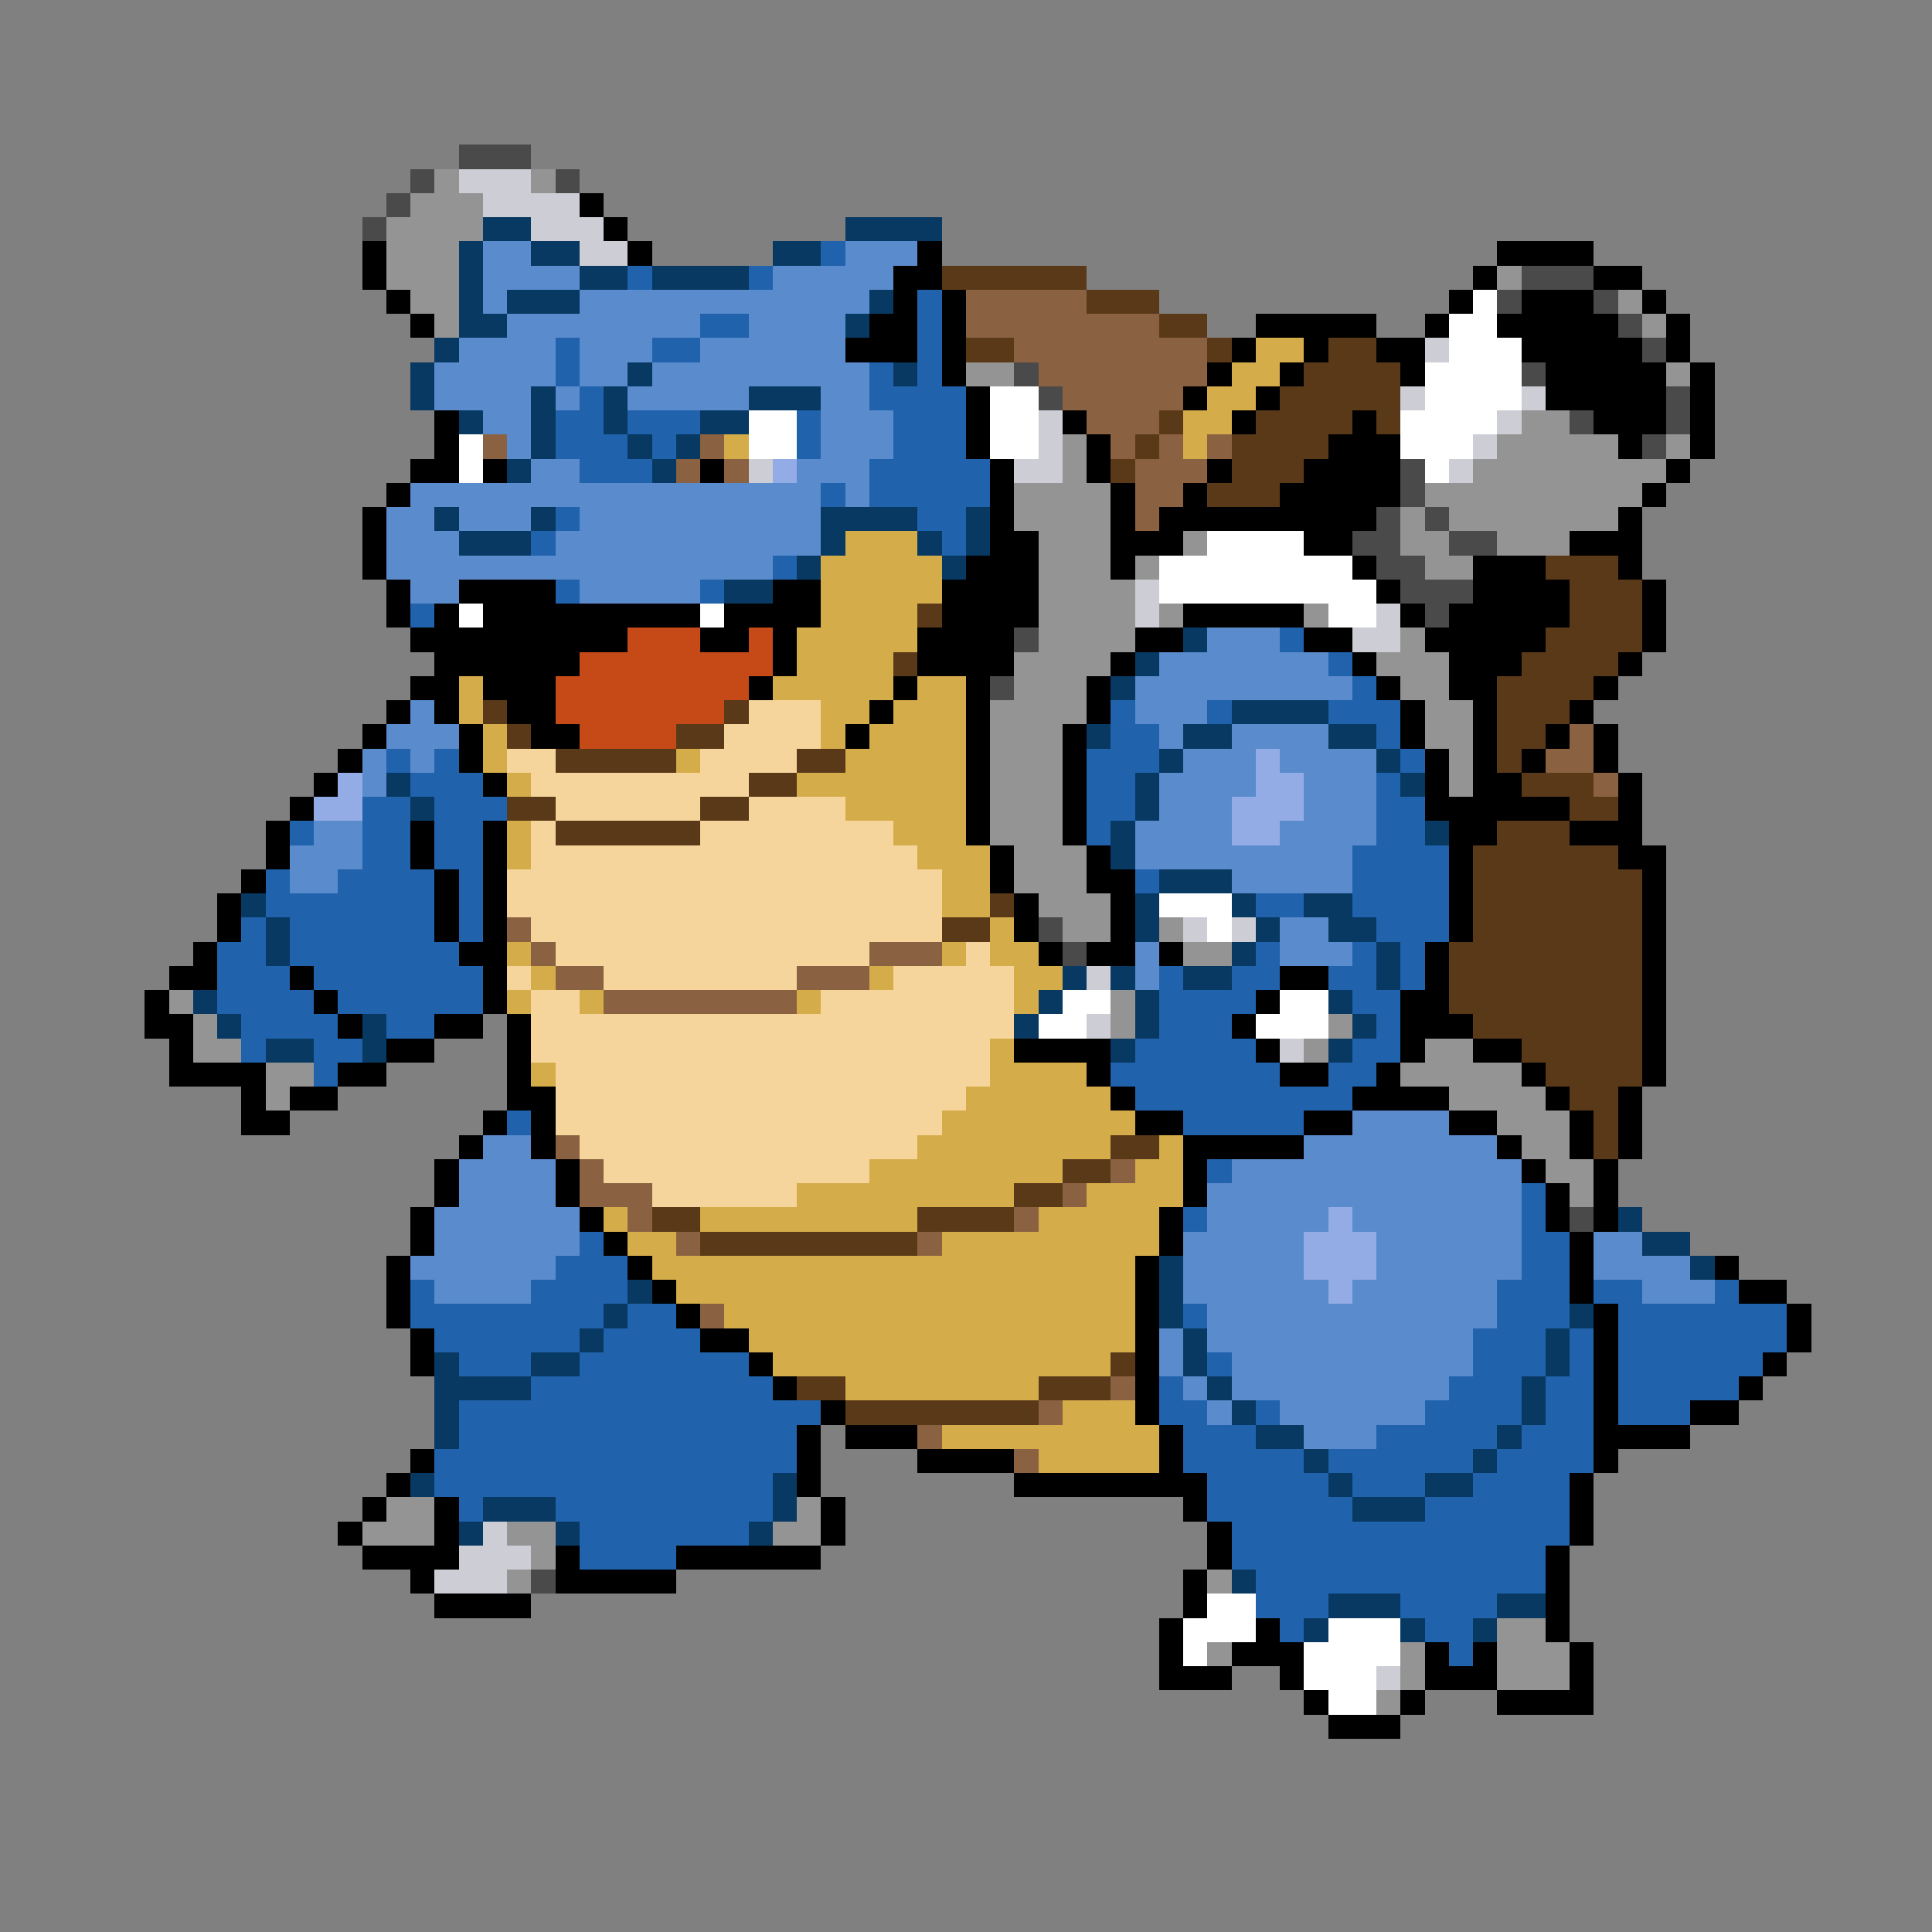 <svg xmlns="http://www.w3.org/2000/svg" viewBox="0 -0.5 80 80" shape-rendering="crispEdges">
<rect x="0" y="-0.5" width="80" height="80" fill="#808080" stroke="none"/>
<path stroke="#4a4a4a" d="M19 6h3M17 7h1M23 7h1M16 8h1M15 9h1M63 11h3M62 12h1M66 12h1M67 13h1M68 14h1M42 15h1M63 15h1M43 16h1M69 16h1M65 17h1M69 17h1M68 18h1M58 19h1M58 20h1M57 21h1M59 21h1M56 22h2M60 22h2M57 23h2M58 24h3M59 25h1M42 26h1M41 28h1M43 38h1M44 39h1M65 50h1M22 65h1" />
<path stroke="#949494" d="M18 7h1M22 7h1M17 8h3M16 9h4M16 10h3M16 11h3M62 11h1M17 12h2M67 12h1M18 13h1M68 13h1M40 15h2M69 15h1M63 17h2M44 18h1M62 18h5M69 18h1M44 19h1M61 19h8M42 20h4M59 20h9M42 21h4M58 21h1M60 21h7M43 22h3M49 22h1M58 22h2M62 22h3M43 23h3M47 23h1M59 23h2M43 24h4M43 25h4M48 25h1M54 25h1M43 26h4M58 26h1M42 27h4M57 27h3M42 28h3M58 28h2M41 29h4M59 29h2M41 30h3M59 30h2M41 31h3M60 31h1M41 32h3M60 32h1M41 33h3M41 34h3M42 35h3M42 36h3M43 37h3M44 38h2M48 38h1M49 39h2M7 41h1M46 41h1M8 42h1M46 42h1M55 42h1M8 43h2M54 43h1M59 43h2M11 44h2M58 44h5M11 45h1M60 45h4M62 46h3M63 47h2M64 48h2M65 49h1M16 62h2M33 62h1M15 63h3M21 63h2M32 63h2M22 64h1M21 65h1M50 65h1M62 67h2M50 68h1M58 68h1M62 68h3M58 69h1M62 69h3M57 70h1" />
<path stroke="#cdcdd5" d="M19 7h3M20 8h4M22 9h3M24 10h2M59 14h1M58 16h1M63 16h1M43 17h1M62 17h1M43 18h1M61 18h1M31 19h1M42 19h2M60 19h1M47 24h1M47 25h1M57 25h1M56 26h2M49 38h1M51 38h1M45 40h1M45 42h1M53 43h1M20 63h1M19 64h3M18 65h3M57 69h1" />
<path stroke="#000000" d="M24 8h1M25 9h1M15 10h1M26 10h1M38 10h1M62 10h4M15 11h1M37 11h2M61 11h1M66 11h2M16 12h1M37 12h1M39 12h1M60 12h1M63 12h3M68 12h1M17 13h1M36 13h2M39 13h1M52 13h5M59 13h1M62 13h5M69 13h1M35 14h3M39 14h1M51 14h1M54 14h1M57 14h2M63 14h5M69 14h1M39 15h1M50 15h1M53 15h1M58 15h1M64 15h5M70 15h1M40 16h1M49 16h1M52 16h1M64 16h5M70 16h1M18 17h1M40 17h1M44 17h1M51 17h1M56 17h1M66 17h3M70 17h1M18 18h1M40 18h1M45 18h1M55 18h3M67 18h1M70 18h1M17 19h2M20 19h1M29 19h1M41 19h1M45 19h1M50 19h1M54 19h4M69 19h1M16 20h1M41 20h1M46 20h1M49 20h1M53 20h5M68 20h1M15 21h1M41 21h1M46 21h1M48 21h9M67 21h1M15 22h1M41 22h2M46 22h3M54 22h2M65 22h3M15 23h1M40 23h3M46 23h1M56 23h1M61 23h3M67 23h1M16 24h1M19 24h4M32 24h2M39 24h4M57 24h1M61 24h4M68 24h1M16 25h1M18 25h1M20 25h9M30 25h4M39 25h4M49 25h5M58 25h1M60 25h5M68 25h1M17 26h9M29 26h2M32 26h1M38 26h4M47 26h2M54 26h2M59 26h5M68 26h1M18 27h6M32 27h1M38 27h4M46 27h1M56 27h1M60 27h3M67 27h1M17 28h2M20 28h3M31 28h1M37 28h1M40 28h1M45 28h1M57 28h1M60 28h2M66 28h1M16 29h1M18 29h1M21 29h2M36 29h1M40 29h1M45 29h1M58 29h1M61 29h1M65 29h1M15 30h1M19 30h1M22 30h2M35 30h1M40 30h1M44 30h1M58 30h1M61 30h1M64 30h1M66 30h1M14 31h1M19 31h1M40 31h1M44 31h1M59 31h1M61 31h1M63 31h1M66 31h1M13 32h1M20 32h1M40 32h1M44 32h1M59 32h1M61 32h2M67 32h1M12 33h1M40 33h1M44 33h1M59 33h6M67 33h1M11 34h1M17 34h1M20 34h1M40 34h1M44 34h1M60 34h2M65 34h3M11 35h1M17 35h1M20 35h1M41 35h1M45 35h1M60 35h1M67 35h2M10 36h1M18 36h1M20 36h1M41 36h1M45 36h2M60 36h1M68 36h1M9 37h1M18 37h1M20 37h1M42 37h1M46 37h1M60 37h1M68 37h1M9 38h1M18 38h1M20 38h1M42 38h1M46 38h1M60 38h1M68 38h1M8 39h1M19 39h2M43 39h1M45 39h2M48 39h1M59 39h1M68 39h1M7 40h2M12 40h1M20 40h1M53 40h2M59 40h1M68 40h1M6 41h1M13 41h1M20 41h1M52 41h1M58 41h2M68 41h1M6 42h2M14 42h1M18 42h2M21 42h1M51 42h1M58 42h3M68 42h1M7 43h1M16 43h2M21 43h1M42 43h4M52 43h1M58 43h1M61 43h2M68 43h1M7 44h4M14 44h2M21 44h1M45 44h1M53 44h2M57 44h1M63 44h1M68 44h1M10 45h1M12 45h2M21 45h2M46 45h1M56 45h4M64 45h1M67 45h1M10 46h2M20 46h1M22 46h1M47 46h2M54 46h2M60 46h2M65 46h1M67 46h1M19 47h1M22 47h1M49 47h5M62 47h1M65 47h1M67 47h1M18 48h1M23 48h1M49 48h1M63 48h1M66 48h1M18 49h1M23 49h1M49 49h1M64 49h1M66 49h1M17 50h1M24 50h1M48 50h1M64 50h1M66 50h1M17 51h1M25 51h1M48 51h1M65 51h1M16 52h1M26 52h1M47 52h1M65 52h1M71 52h1M16 53h1M27 53h1M47 53h1M65 53h1M72 53h2M16 54h1M28 54h1M47 54h1M66 54h1M74 54h1M17 55h1M29 55h2M47 55h1M66 55h1M74 55h1M17 56h1M31 56h1M47 56h1M66 56h1M73 56h1M32 57h1M47 57h1M66 57h1M72 57h1M34 58h1M47 58h1M66 58h1M70 58h2M33 59h1M35 59h3M48 59h1M66 59h4M17 60h1M33 60h1M38 60h4M48 60h1M66 60h1M16 61h1M33 61h1M42 61h8M65 61h1M15 62h1M18 62h1M34 62h1M49 62h1M65 62h1M14 63h1M18 63h1M34 63h1M50 63h1M65 63h1M15 64h4M23 64h1M28 64h6M50 64h1M64 64h1M17 65h1M23 65h5M49 65h1M64 65h1M18 66h4M49 66h1M64 66h1M48 67h1M52 67h1M64 67h1M48 68h1M51 68h3M59 68h1M61 68h1M65 68h1M48 69h3M53 69h1M59 69h3M65 69h1M54 70h1M58 70h1M62 70h4M55 71h3" />
<path stroke="#083962" d="M20 9h2M35 9h4M19 10h1M22 10h2M32 10h2M19 11h1M24 11h2M27 11h4M19 12h1M21 12h3M36 12h1M19 13h2M35 13h1M18 14h1M17 15h1M26 15h1M37 15h1M17 16h1M22 16h1M25 16h1M31 16h3M19 17h1M22 17h1M25 17h1M29 17h2M22 18h1M26 18h1M28 18h1M21 19h1M27 19h1M18 21h1M22 21h1M34 21h4M40 21h1M19 22h3M34 22h1M38 22h1M40 22h1M33 23h1M39 23h1M30 24h2M49 26h1M47 27h1M46 28h1M51 29h4M45 30h1M49 30h2M55 30h2M48 31h1M57 31h1M16 32h1M47 32h1M58 32h1M17 33h1M47 33h1M46 34h1M59 34h1M46 35h1M48 36h3M10 37h1M47 37h1M51 37h1M54 37h2M11 38h1M47 38h1M52 38h1M55 38h2M11 39h1M51 39h1M57 39h1M44 40h1M46 40h1M49 40h2M57 40h1M8 41h1M43 41h1M47 41h1M55 41h1M9 42h1M15 42h1M42 42h1M47 42h1M56 42h1M11 43h2M15 43h1M46 43h1M55 43h1M67 50h1M68 51h2M48 52h1M70 52h1M26 53h1M48 53h1M25 54h1M48 54h1M65 54h1M24 55h1M49 55h1M64 55h1M18 56h1M22 56h2M49 56h1M64 56h1M18 57h4M50 57h1M63 57h1M18 58h1M51 58h1M63 58h1M18 59h1M52 59h2M62 59h1M54 60h1M61 60h1M17 61h1M32 61h1M55 61h1M59 61h2M20 62h3M32 62h1M56 62h3M19 63h1M23 63h1M31 63h1M51 65h1M55 66h3M62 66h2M54 67h1M58 67h1M61 67h1" />
<path stroke="#5a8bcd" d="M20 10h2M35 10h3M20 11h4M32 11h5M20 12h1M24 12h12M21 13h8M31 13h4M19 14h4M24 14h3M29 14h6M18 15h5M24 15h2M27 15h9M18 16h4M23 16h1M26 16h5M34 16h2M20 17h2M34 17h3M21 18h1M34 18h3M22 19h2M33 19h3M17 20h17M35 20h1M16 21h2M19 21h3M24 21h10M16 22h3M23 22h11M16 23h16M17 24h2M24 24h5M50 26h3M48 27h7M47 28h9M17 29h1M47 29h3M16 30h3M48 30h1M51 30h4M15 31h1M17 31h1M49 31h3M53 31h4M15 32h1M48 32h4M54 32h3M48 33h3M54 33h3M13 34h2M47 34h4M53 34h4M12 35h3M47 35h9M12 36h2M51 36h5M53 38h2M47 39h1M53 39h3M47 40h1M56 46h4M20 47h2M54 47h8M19 48h4M51 48h12M19 49h4M50 49h13M18 50h6M50 50h5M56 50h7M18 51h6M49 51h5M57 51h6M66 51h2M17 52h6M49 52h5M57 52h6M66 52h4M18 53h4M49 53h6M56 53h6M68 53h3M50 54h12M48 55h1M50 55h11M48 56h1M51 56h10M49 57h1M51 57h9M50 58h1M53 58h6M54 59h3" />
<path stroke="#2062ac" d="M34 10h1M26 11h1M31 11h1M38 12h1M29 13h2M38 13h1M23 14h1M27 14h2M38 14h1M23 15h1M36 15h1M38 15h1M24 16h1M36 16h4M23 17h2M26 17h3M33 17h1M37 17h3M23 18h3M27 18h1M33 18h1M37 18h3M24 19h3M36 19h5M34 20h1M36 20h5M23 21h1M38 21h2M22 22h1M39 22h1M32 23h1M23 24h1M29 24h1M17 25h1M53 26h1M55 27h1M56 28h1M46 29h1M50 29h1M55 29h3M46 30h2M57 30h1M16 31h1M18 31h1M45 31h3M58 31h1M17 32h3M45 32h2M57 32h1M15 33h2M18 33h3M45 33h2M57 33h2M12 34h1M15 34h2M18 34h2M45 34h1M57 34h2M15 35h2M18 35h2M56 35h4M11 36h1M14 36h4M19 36h1M47 36h1M56 36h4M11 37h7M19 37h1M52 37h2M56 37h4M10 38h1M12 38h6M19 38h1M57 38h3M9 39h2M12 39h7M52 39h1M56 39h1M58 39h1M9 40h3M13 40h7M48 40h1M51 40h2M55 40h2M58 40h1M9 41h4M14 41h6M48 41h4M56 41h2M10 42h4M16 42h2M48 42h3M57 42h1M10 43h1M13 43h2M47 43h5M56 43h2M13 44h1M46 44h7M55 44h2M47 45h9M21 46h1M49 46h5M50 48h1M63 49h1M49 50h1M63 50h1M24 51h1M63 51h2M23 52h3M63 52h2M17 53h1M22 53h4M62 53h3M66 53h2M71 53h1M17 54h8M26 54h2M49 54h1M62 54h3M67 54h7M18 55h6M25 55h4M61 55h3M65 55h1M67 55h7M19 56h3M24 56h7M50 56h1M61 56h3M65 56h1M67 56h6M22 57h10M48 57h1M60 57h3M64 57h2M67 57h5M19 58h15M48 58h2M52 58h1M59 58h4M64 58h2M67 58h3M19 59h14M49 59h3M57 59h5M63 59h3M18 60h15M49 60h5M55 60h6M62 60h4M18 61h14M50 61h5M56 61h3M61 61h4M19 62h1M23 62h9M50 62h6M59 62h6M24 63h7M51 63h14M24 64h4M51 64h13M52 65h12M52 66h3M58 66h4M53 67h1M59 67h2M60 68h1" />
<path stroke="#5a3918" d="M39 11h6M45 12h3M48 13h2M40 14h2M50 14h1M55 14h2M54 15h4M53 16h5M48 17h1M52 17h4M57 17h1M47 18h1M51 18h4M46 19h1M51 19h3M50 20h3M64 23h3M65 24h3M38 25h1M65 25h3M64 26h4M37 27h1M63 27h4M62 28h4M20 29h1M30 29h1M62 29h3M21 30h1M28 30h2M62 30h2M23 31h5M33 31h2M62 31h1M31 32h2M63 32h3M21 33h2M29 33h2M65 33h2M23 34h6M62 34h3M61 35h6M61 36h7M41 37h1M61 37h7M39 38h2M61 38h7M60 39h8M60 40h8M60 41h8M61 42h7M63 43h5M64 44h4M65 45h2M66 46h1M46 47h2M66 47h1M44 48h2M42 49h2M27 50h2M38 50h4M29 51h9M46 56h1M33 57h2M43 57h3M35 58h8" />
<path stroke="#8b6241" d="M40 12h5M40 13h8M42 14h8M43 15h7M44 16h5M45 17h3M20 18h1M29 18h1M46 18h1M48 18h1M50 18h1M28 19h1M30 19h1M47 19h3M47 20h2M47 21h1M65 30h1M64 31h2M66 32h1M21 38h1M22 39h1M36 39h3M23 40h2M33 40h3M25 41h8M23 47h1M24 48h1M46 48h1M24 49h3M44 49h1M26 50h1M42 50h1M28 51h1M38 51h1M29 54h1M46 57h1M43 58h1M38 59h1M42 60h1" />
<path stroke="#ffffff" d="M61 12h1M60 13h2M60 14h3M59 15h4M41 16h2M59 16h4M31 17h2M41 17h2M58 17h4M19 18h1M31 18h2M41 18h2M58 18h3M19 19h1M59 19h1M50 22h4M48 23h8M48 24h9M19 25h1M29 25h1M55 25h2M48 37h3M50 38h1M44 41h2M53 41h2M43 42h2M52 42h3M50 66h2M49 67h3M55 67h3M49 68h1M54 68h4M54 69h3M55 70h2" />
<path stroke="#d5ac4a" d="M52 14h2M51 15h2M50 16h2M49 17h2M30 18h1M49 18h1M35 22h3M34 23h5M34 24h5M34 25h4M33 26h5M33 27h4M19 28h1M32 28h5M38 28h2M19 29h1M34 29h2M37 29h3M20 30h1M34 30h1M36 30h4M20 31h1M28 31h1M35 31h5M21 32h1M33 32h7M35 33h5M21 34h1M37 34h3M21 35h1M38 35h3M39 36h2M39 37h2M41 38h1M21 39h1M39 39h1M41 39h2M22 40h1M36 40h1M42 40h2M21 41h1M24 41h1M33 41h1M42 41h1M41 43h1M22 44h1M41 44h4M40 45h6M39 46h8M38 47h8M48 47h1M36 48h8M47 48h2M33 49h9M45 49h4M25 50h1M29 50h9M43 50h5M26 51h2M39 51h9M27 52h20M28 53h19M30 54h17M31 55h16M32 56h14M35 57h8M44 58h3M39 59h9M43 60h5" />
<path stroke="#94ace6" d="M32 19h1M52 31h1M14 32h1M52 32h2M13 33h2M51 33h3M51 34h2M55 50h1M54 51h3M54 52h3M55 53h1" />
<path stroke="#c54a18" d="M26 26h3M31 26h1M24 27h8M23 28h8M23 29h7M24 30h4" />
<path stroke="#f6d59c" d="M31 29h3M30 30h4M21 31h2M29 31h4M22 32h9M23 33h6M31 33h4M22 34h1M29 34h8M22 35h16M21 36h18M21 37h18M22 38h17M23 39h13M40 39h1M21 40h1M25 40h8M37 40h5M22 41h2M34 41h8M22 42h20M22 43h19M23 44h18M23 45h17M23 46h16M24 47h14M25 48h11M27 49h6" />
</svg>